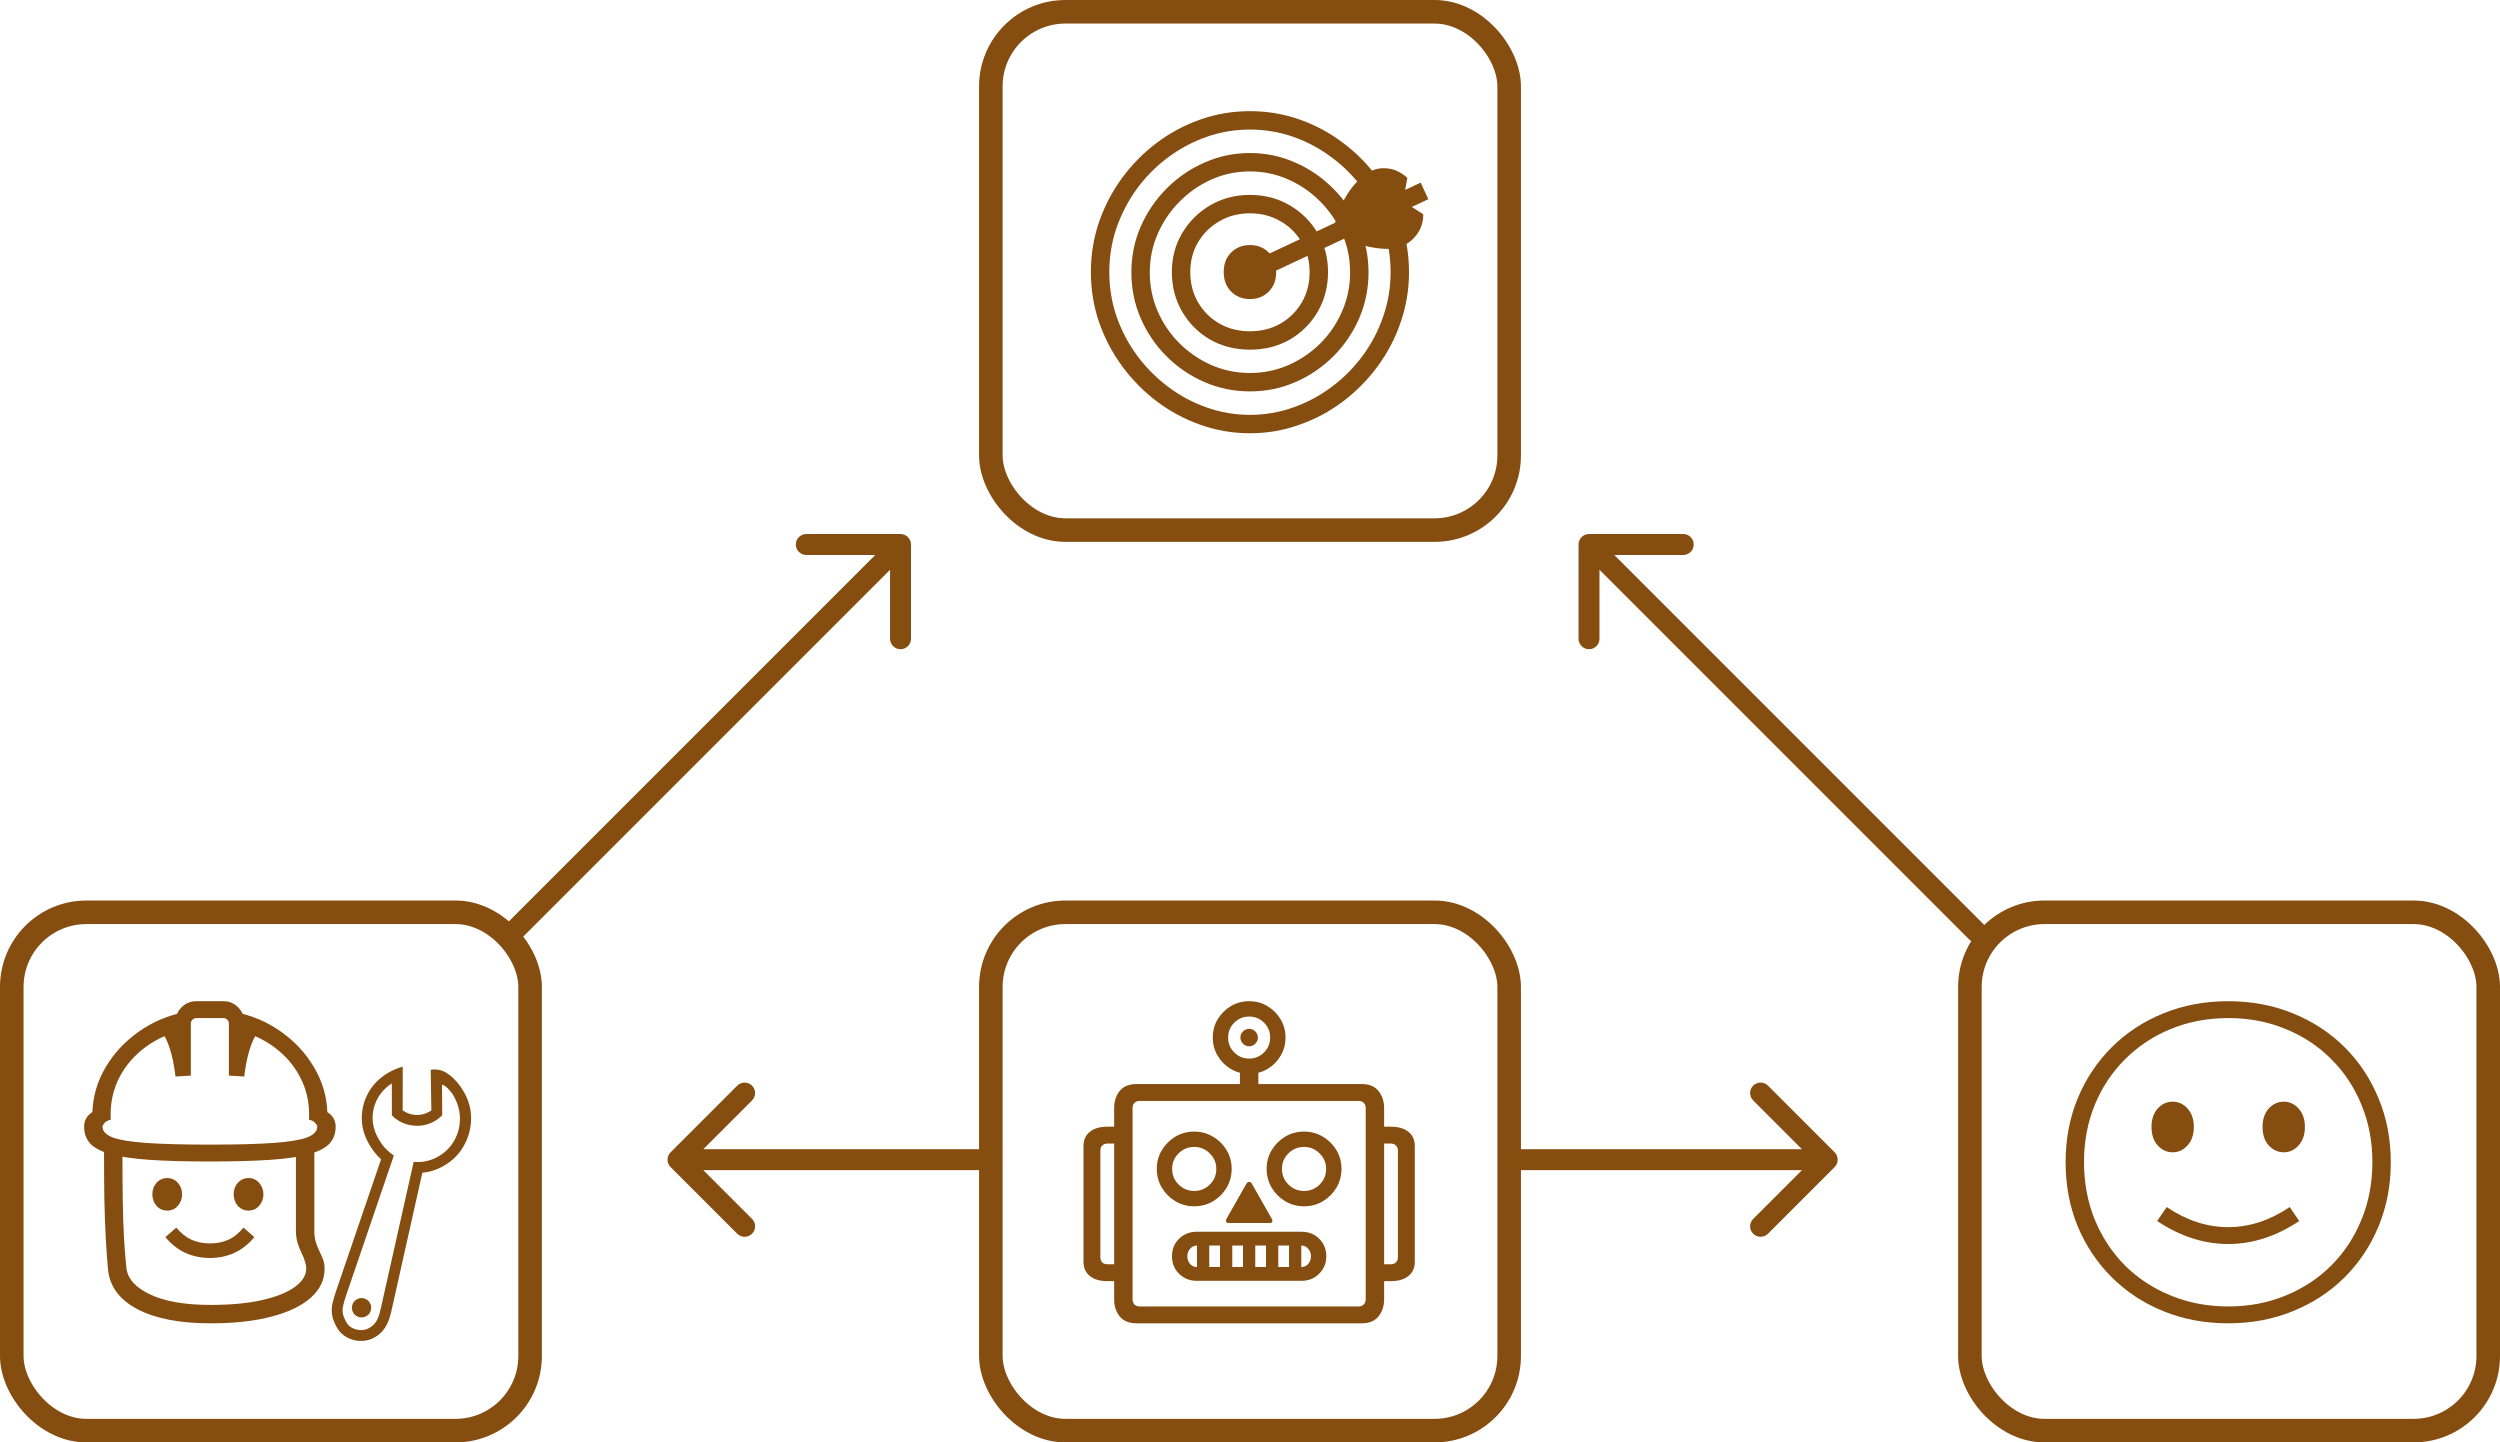 <svg width="955" height="551" viewBox="0 0 955 551" fill="none" xmlns="http://www.w3.org/2000/svg">
<rect x="4.5" y="348.5" width="198" height="198" rx="28.5" stroke="#854D0F" stroke-width="9"/>
<rect x="378.5" y="348.5" width="198" height="198" rx="28.5" stroke="#854D0F" stroke-width="9"/>
<rect x="752.5" y="348.5" width="198" height="198" rx="28.5" stroke="#854D0F" stroke-width="9"/>
<path d="M193.172 353.172C191.609 354.734 191.609 357.266 193.172 358.828C194.734 360.391 197.266 360.391 198.828 358.828L193.172 353.172ZM348 208C348 205.791 346.209 204 344 204H308C305.791 204 304 205.791 304 208C304 210.209 305.791 212 308 212L340 212L340 244C340 246.209 341.791 248 344 248C346.209 248 348 246.209 348 244V208ZM198.828 358.828L346.828 210.828L341.172 205.172L193.172 353.172L198.828 358.828Z" fill="#854D0F"/>
<path d="M752.172 358.828C753.734 360.391 756.266 360.391 757.828 358.828C759.391 357.266 759.391 354.734 757.828 353.172L752.172 358.828ZM607 204C604.791 204 603 205.791 603 208V244C603 246.209 604.791 248 607 248C609.209 248 611 246.209 611 244V212L643 212C645.209 212 647 210.209 647 208C647 205.791 645.209 204 643 204H607ZM757.828 353.172L609.828 205.172L604.172 210.828L752.172 358.828L757.828 353.172Z" fill="#854D0F"/>
<path d="M477.48 165.508C470.957 165.508 464.668 164.434 458.613 162.285C452.598 160.176 447.051 157.207 441.973 153.379C436.895 149.551 432.461 145.059 428.672 139.902C424.883 134.746 421.934 129.121 419.824 123.027C417.754 116.934 416.719 110.566 416.719 103.926C416.719 97.285 417.754 90.918 419.824 84.824C421.934 78.731 424.863 73.125 428.613 68.008C432.402 62.852 436.836 58.359 441.914 54.531C447.031 50.703 452.598 47.734 458.613 45.625C464.629 43.516 470.918 42.461 477.48 42.461C484.043 42.461 490.332 43.516 496.348 45.625C502.363 47.734 507.91 50.703 512.988 54.531C518.105 58.359 522.539 62.852 526.289 68.008C530.078 73.125 533.008 78.731 535.078 84.824C537.188 90.918 538.242 97.285 538.242 103.926C538.242 110.566 537.188 116.934 535.078 123.027C533.008 129.121 530.078 134.746 526.289 139.902C522.5 145.059 518.066 149.551 512.988 153.379C507.91 157.207 502.344 160.176 496.289 162.285C490.273 164.434 484.004 165.508 477.48 165.508ZM477.48 158.477C483.262 158.477 488.809 157.52 494.121 155.605C499.434 153.73 504.336 151.094 508.828 147.695C513.32 144.336 517.246 140.371 520.605 135.801C523.965 131.23 526.562 126.25 528.398 120.859C530.273 115.43 531.211 109.785 531.211 103.926C531.211 98.066 530.273 92.441 528.398 87.051C526.562 81.66 523.965 76.68 520.605 72.109C517.285 67.539 513.359 63.574 508.828 60.215C504.336 56.816 499.434 54.18 494.121 52.305C488.809 50.43 483.262 49.492 477.48 49.492C471.699 49.492 466.152 50.43 460.84 52.305C455.527 54.18 450.605 56.816 446.074 60.215C441.582 63.574 437.656 67.539 434.297 72.109C430.977 76.68 428.379 81.66 426.504 87.051C424.668 92.441 423.75 98.066 423.75 103.926C423.75 109.785 424.668 115.43 426.504 120.859C428.379 126.25 430.996 131.23 434.355 135.801C437.715 140.332 441.641 144.297 446.133 147.695C450.625 151.094 455.527 153.73 460.84 155.605C466.152 157.52 471.699 158.477 477.48 158.477ZM477.48 149.512C471.348 149.512 465.547 148.32 460.078 145.938C454.609 143.555 449.785 140.273 445.605 136.094C441.426 131.914 438.145 127.09 435.762 121.621C433.379 116.113 432.188 110.254 432.188 104.043C432.188 97.832 433.379 91.992 435.762 86.523C438.184 81.016 441.484 76.172 445.664 71.992C449.883 67.773 454.707 64.473 460.137 62.09C465.605 59.668 471.387 58.457 477.48 58.457C483.574 58.457 489.336 59.668 494.766 62.09C500.234 64.473 505.059 67.773 509.238 71.992C513.457 76.172 516.758 81.016 519.141 86.523C521.562 91.992 522.773 97.832 522.773 104.043C522.773 110.254 521.582 116.113 519.199 121.621C516.816 127.09 513.535 131.914 509.355 136.094C505.176 140.273 500.352 143.555 494.883 145.938C489.453 148.32 483.652 149.512 477.48 149.512ZM477.48 142.48C482.637 142.48 487.52 141.484 492.129 139.492C496.738 137.461 500.82 134.688 504.375 131.172C507.93 127.617 510.703 123.516 512.695 118.867C514.727 114.219 515.742 109.277 515.742 104.043C515.742 98.809 514.727 93.887 512.695 89.277C510.664 84.629 507.871 80.527 504.316 76.973C500.762 73.379 496.68 70.566 492.07 68.535C487.5 66.504 482.637 65.488 477.48 65.488C472.324 65.488 467.441 66.504 462.832 68.535C458.262 70.566 454.199 73.379 450.645 76.973C447.09 80.527 444.297 84.629 442.266 89.277C440.234 93.887 439.219 98.809 439.219 104.043C439.219 109.277 440.215 114.219 442.207 118.867C444.238 123.516 447.031 127.617 450.586 131.172C454.141 134.688 458.223 137.461 462.832 139.492C467.441 141.484 472.324 142.48 477.48 142.48ZM477.48 133.574C471.855 133.574 466.777 132.285 462.246 129.707C457.754 127.09 454.199 123.535 451.582 119.043C448.965 114.551 447.656 109.512 447.656 103.926C447.656 98.379 448.984 93.398 451.641 88.984C454.297 84.531 457.871 80.996 462.363 78.379C466.895 75.762 471.934 74.453 477.48 74.453C483.066 74.453 488.105 75.762 492.598 78.379C497.09 80.996 500.664 84.531 503.32 88.984C505.977 93.398 507.305 98.379 507.305 103.926C507.305 109.512 505.996 114.551 503.379 119.043C500.762 123.535 497.207 127.09 492.715 129.707C488.223 132.285 483.145 133.574 477.48 133.574ZM477.48 126.543C481.855 126.543 485.742 125.566 489.141 123.613C492.578 121.621 495.293 118.926 497.285 115.527C499.277 112.09 500.273 108.223 500.273 103.926C500.273 99.707 499.258 95.898 497.227 92.5C495.234 89.102 492.52 86.426 489.082 84.473C485.645 82.481 481.777 81.484 477.48 81.484C473.184 81.484 469.316 82.481 465.879 84.473C462.441 86.426 459.707 89.102 457.676 92.5C455.684 95.898 454.688 99.707 454.688 103.926C454.688 108.223 455.684 112.09 457.676 115.527C459.668 118.926 462.383 121.621 465.82 123.613C469.258 125.566 473.145 126.543 477.48 126.543ZM477.48 114.238C474.629 114.238 472.246 113.301 470.332 111.426C468.418 109.512 467.461 107.012 467.461 103.926C467.461 100.801 468.418 98.301 470.332 96.426C472.246 94.551 474.629 93.613 477.48 93.613C480.371 93.613 482.754 94.551 484.629 96.426C486.543 98.301 487.5 100.801 487.5 103.926C487.5 107.012 486.543 109.512 484.629 111.426C482.754 113.301 480.371 114.238 477.48 114.238ZM479.648 107.031L476.719 100.703L542.695 69.766L545.625 76.094L479.648 107.031ZM530.215 95.078C528.027 95.078 525.684 94.824 523.184 94.316C520.723 93.769 518.398 93.086 516.211 92.266C514.023 91.445 512.246 90.606 510.879 89.746L509.648 86.875C510.039 84.57 510.781 82.109 511.875 79.492C513.008 76.875 514.414 74.414 516.094 72.109C517.812 69.805 519.727 67.93 521.836 66.484C523.945 65 526.172 64.258 528.516 64.258C530.742 64.258 532.656 64.707 534.258 65.606C535.898 66.504 537.012 67.305 537.598 68.008L536.543 73.809L538.711 78.672L543.691 81.836C543.691 85.508 542.402 88.633 539.824 91.211C537.246 93.789 534.043 95.078 530.215 95.078Z" fill="#854D0F"/>
<rect x="378.5" y="4.5" width="198" height="198" rx="28.5" stroke="#854D0F" stroke-width="9"/>
<path d="M851.172 505.508C842.266 505.508 834.023 503.965 826.445 500.879C818.906 497.832 812.344 493.535 806.758 487.988C801.172 482.441 796.816 475.938 793.691 468.477C790.605 460.977 789.062 452.812 789.062 443.984C789.062 435.156 790.605 427.012 793.691 419.551C796.816 412.051 801.172 405.527 806.758 399.98C812.344 394.434 818.906 390.137 826.445 387.09C834.023 384.004 842.266 382.461 851.172 382.461C860.078 382.461 868.301 384.004 875.84 387.09C883.418 390.137 890 394.434 895.586 399.98C901.172 405.527 905.508 412.051 908.594 419.551C911.719 427.012 913.281 435.156 913.281 443.984C913.281 452.812 911.719 460.977 908.594 468.477C905.508 475.938 901.172 482.441 895.586 487.988C890 493.535 883.418 497.832 875.84 500.879C868.301 503.965 860.078 505.508 851.172 505.508ZM851.172 475.215C841.875 475.215 832.832 472.285 824.043 466.426L827.676 461.094C835.254 466.211 843.086 468.77 851.172 468.77C859.258 468.77 867.09 466.211 874.668 461.094L878.301 466.426C869.512 472.285 860.469 475.215 851.172 475.215ZM829.961 440.176C827.734 440.176 825.82 439.297 824.219 437.539C822.656 435.781 821.875 433.438 821.875 430.508C821.875 427.578 822.656 425.234 824.219 423.477C825.82 421.719 827.734 420.84 829.961 420.84C832.188 420.84 834.082 421.719 835.645 423.477C837.246 425.234 838.047 427.578 838.047 430.508C838.047 433.438 837.246 435.781 835.645 437.539C834.082 439.297 832.188 440.176 829.961 440.176ZM851.23 499.062C859.121 499.062 866.406 497.676 873.086 494.902C879.805 492.168 885.625 488.34 890.547 483.418C895.508 478.457 899.355 472.617 902.09 465.898C904.863 459.18 906.25 451.855 906.25 443.926C906.25 436.035 904.863 428.75 902.09 422.07C899.355 415.352 895.508 409.531 890.547 404.609C885.625 399.648 879.805 395.801 873.086 393.066C866.406 390.293 859.121 388.906 851.23 388.906C843.301 388.906 835.977 390.293 829.258 393.066C822.578 395.801 816.758 399.648 811.797 404.609C806.836 409.531 802.969 415.352 800.195 422.07C797.461 428.75 796.094 436.035 796.094 443.926C796.094 451.855 797.461 459.18 800.195 465.898C802.969 472.617 806.816 478.457 811.738 483.418C816.699 488.34 822.539 492.168 829.258 494.902C835.977 497.676 843.301 499.062 851.23 499.062ZM872.383 440.176C870.156 440.176 868.242 439.297 866.641 437.539C865.078 435.781 864.297 433.438 864.297 430.508C864.297 427.578 865.078 425.234 866.641 423.477C868.242 421.719 870.156 420.84 872.383 420.84C874.609 420.84 876.504 421.719 878.066 423.477C879.668 425.234 880.469 427.578 880.469 430.508C880.469 433.438 879.668 435.781 878.066 437.539C876.504 439.297 874.609 440.176 872.383 440.176Z" fill="#854D0F"/>
<path d="M80.465 505.508C68.707 505.508 59.391 503.711 52.516 500.117C45.68 496.523 41.93 491.484 41.266 485C40.914 481.211 40.621 477.129 40.387 472.754C40.152 468.34 39.977 463.398 39.859 457.93C39.781 452.461 39.742 446.25 39.742 439.297L46.773 440.234C46.773 446.953 46.812 452.988 46.891 458.34C46.969 463.652 47.125 468.438 47.359 472.695C47.594 476.953 47.906 480.859 48.297 484.414C48.766 488.516 51.793 491.875 57.379 494.492C62.965 497.148 70.66 498.477 80.465 498.477C88.238 498.477 94.84 497.852 100.27 496.602C105.699 495.352 109.84 493.672 112.691 491.562C115.543 489.453 116.969 487.148 116.969 484.648C116.969 483.75 116.812 482.832 116.5 481.895C116.227 480.918 115.836 479.922 115.328 478.906C114.703 477.656 114.156 476.309 113.688 474.863C113.258 473.418 113.043 471.855 113.043 470.176V440.879L120.074 439.062V470.176C120.074 471.934 120.289 473.457 120.719 474.746C121.148 475.996 121.637 477.188 122.184 478.32C122.691 479.297 123.121 480.293 123.473 481.309C123.824 482.285 124 483.398 124 484.648C124 488.828 122.281 492.48 118.844 495.605C115.406 498.73 110.445 501.152 103.961 502.871C97.477 504.629 89.644 505.508 80.465 505.508ZM80.172 480.547C76.852 480.547 73.746 479.902 70.856 478.613C67.965 477.285 65.406 475.273 63.18 472.578L67.34 468.945C69.137 471.094 71.07 472.637 73.141 473.574C75.211 474.512 77.555 474.98 80.172 474.98C82.828 474.98 85.191 474.512 87.262 473.574C89.332 472.637 91.246 471.094 93.004 468.945L97.164 472.578C94.938 475.273 92.379 477.285 89.488 478.613C86.637 479.902 83.531 480.547 80.172 480.547ZM63.883 462.441C62.242 462.441 60.875 461.836 59.781 460.625C58.727 459.375 58.199 457.91 58.199 456.23C58.199 454.512 58.727 453.047 59.781 451.836C60.875 450.625 62.242 450.02 63.883 450.02C65.523 450.02 66.871 450.625 67.926 451.836C69.019 453.047 69.566 454.512 69.566 456.23C69.566 457.91 69.019 459.375 67.926 460.625C66.871 461.836 65.523 462.441 63.883 462.441ZM94.938 462.441C93.297 462.441 91.93 461.836 90.836 460.625C89.781 459.375 89.254 457.91 89.254 456.23C89.254 454.512 89.781 453.047 90.836 451.836C91.93 450.625 93.297 450.02 94.938 450.02C96.578 450.02 97.926 450.625 98.981 451.836C100.074 453.047 100.621 454.512 100.621 456.23C100.621 457.91 100.074 459.375 98.981 460.625C97.926 461.836 96.578 462.441 94.938 462.441ZM80.172 443.691C70.914 443.691 63.18 443.477 56.969 443.047C50.797 442.617 45.895 441.895 42.262 440.879C38.629 439.863 36.031 438.516 34.469 436.836C32.906 435.117 32.125 432.969 32.125 430.391C32.125 428.008 33.18 426.152 35.289 424.824C35.523 418.73 37.203 413.027 40.328 407.715C43.492 402.363 47.711 397.832 52.984 394.121C58.258 390.371 64.195 387.852 70.797 386.562V393.242C65.055 394.531 60.035 396.738 55.738 399.863C51.48 402.988 48.16 406.777 45.777 411.23C43.434 415.645 42.262 420.469 42.262 425.703C42.262 426.055 42.262 426.406 42.262 426.758C42.262 427.07 42.281 427.383 42.32 427.695C41.227 427.969 40.426 428.398 39.918 428.984C39.41 429.57 39.156 430.039 39.156 430.391C39.156 432.109 40.445 433.477 43.023 434.492C45.602 435.469 49.879 436.172 55.855 436.602C61.832 437.031 69.938 437.246 80.172 437.246C90.406 437.246 98.512 437.031 104.488 436.602C110.465 436.172 114.742 435.469 117.32 434.492C119.898 433.477 121.188 432.109 121.188 430.391C121.188 430.039 120.934 429.57 120.426 428.984C119.918 428.398 119.117 427.969 118.023 427.695C118.062 427.383 118.082 427.07 118.082 426.758C118.082 426.406 118.082 426.055 118.082 425.703C118.082 420.469 116.891 415.645 114.508 411.23C112.164 406.777 108.844 402.988 104.547 399.863C100.289 396.738 95.289 394.531 89.547 393.242V386.562C96.188 387.852 102.125 390.371 107.359 394.121C112.633 397.832 116.832 402.363 119.957 407.715C123.121 413.027 124.82 418.73 125.055 424.824C127.164 426.152 128.219 428.008 128.219 430.391C128.219 432.969 127.437 435.117 125.875 436.836C124.313 438.516 121.715 439.863 118.082 440.879C114.449 441.895 109.527 442.617 103.316 443.047C97.144 443.477 89.43 443.691 80.172 443.691ZM67.047 411.23C66.539 407.051 65.836 403.555 64.938 400.742C64.039 397.891 62.906 395.566 61.539 393.77L66.109 390.137C66.891 391.113 67.594 392.207 68.219 393.418C68.883 394.629 69.469 395.957 69.977 397.402H67.047V390.371C67.047 388.184 67.809 386.328 69.332 384.805C70.894 383.242 72.769 382.461 74.957 382.461H85.387C87.574 382.461 89.43 383.242 90.953 384.805C92.516 386.328 93.297 388.184 93.297 390.371V397.402H90.367C90.914 395.957 91.5 394.629 92.125 393.418C92.789 392.207 93.492 391.113 94.234 390.137L98.805 393.77C97.438 395.566 96.305 397.891 95.406 400.742C94.508 403.555 93.805 407.051 93.297 411.23L87.438 410.879V390.957C87.438 390.41 87.223 389.941 86.793 389.551C86.402 389.121 85.934 388.906 85.387 388.906H74.957C74.41 388.906 73.922 389.121 73.492 389.551C73.102 389.941 72.906 390.41 72.906 390.957V410.879L67.047 411.23Z" fill="#854D0F"/>
<path d="M580 439C577.791 439 576 440.791 576 443C576 445.209 577.791 447 580 447V439ZM700.828 445.828C702.391 444.266 702.391 441.734 700.828 440.172L675.373 414.716C673.81 413.154 671.278 413.154 669.716 414.716C668.154 416.278 668.154 418.81 669.716 420.373L692.343 443L669.716 465.627C668.154 467.19 668.154 469.722 669.716 471.284C671.278 472.846 673.81 472.846 675.373 471.284L700.828 445.828ZM580 447H698V439H580V447Z" fill="#854D0F"/>
<path d="M377 447C379.209 447 381 445.209 381 443C381 440.791 379.209 439 377 439L377 447ZM256.172 440.172C254.609 441.734 254.609 444.266 256.172 445.828L281.627 471.284C283.19 472.846 285.722 472.846 287.284 471.284C288.846 469.722 288.846 467.19 287.284 465.627L264.657 443L287.284 420.373C288.846 418.81 288.846 416.278 287.284 414.716C285.722 413.154 283.19 413.154 281.627 414.716L256.172 440.172ZM377 439L259 439L259 447L377 447L377 439Z" fill="#854D0F"/>
<path d="M128.752 507.214C127.674 505.348 127.035 503.66 126.833 502.15C126.631 500.64 126.698 499.182 127.034 497.775C127.36 496.407 127.77 494.99 128.264 493.524L145.57 442.862C143.829 441.284 142.31 439.37 141.011 437.121C139.105 433.819 138.165 430.423 138.19 426.931C138.24 423.426 139.139 420.148 140.886 417.097C142.672 414.057 145.191 411.597 148.445 409.719C150.071 408.78 151.87 408.028 153.842 407.464L153.823 424.174C155.36 425.232 157.035 425.812 158.848 425.914C160.685 426.002 162.405 425.583 164.007 424.658C164.151 424.575 164.283 424.499 164.402 424.43C164.546 424.347 164.67 424.259 164.776 424.166L164.532 408.66C167.032 408.238 169.365 408.853 171.531 410.505C173.734 412.168 175.617 414.35 177.177 417.054C179.097 420.379 180.024 423.863 179.958 427.506C179.892 431.149 178.958 434.559 177.156 437.736C175.379 440.9 172.839 443.435 169.537 445.341C166.93 446.846 164.197 447.722 161.341 447.968L149.483 500.939C148.919 503.498 148.138 505.543 147.141 507.076C146.182 508.619 144.876 509.867 143.226 510.82C141.551 511.787 139.766 512.259 137.871 512.236C135.99 512.238 134.237 511.799 132.613 510.918C130.964 510.052 129.677 508.817 128.752 507.214ZM132.34 505.143C133.155 506.554 134.448 507.467 136.217 507.88C137.977 508.331 139.623 508.115 141.154 507.231C142.278 506.582 143.155 505.725 143.784 504.66C144.427 503.619 144.972 502.076 145.419 500.032L158.028 443.804C161.353 444.149 164.499 443.465 167.465 441.752C170.121 440.219 172.157 438.166 173.575 435.593C175.006 433.045 175.711 430.261 175.691 427.242C175.685 424.248 174.846 421.303 173.175 418.408C172.871 417.882 172.307 417.154 171.484 416.226C170.685 415.284 169.805 414.644 168.844 414.305L168.932 425.977C168.155 426.841 167.204 427.597 166.079 428.246C163.448 429.766 160.598 430.326 157.529 429.929C154.498 429.542 151.89 428.256 149.705 426.073L149.676 413.841C147.295 415.407 145.468 417.354 144.197 419.683C142.94 422.036 142.317 424.549 142.329 427.221C142.379 429.904 143.136 432.513 144.6 435.049C145.415 436.461 146.26 437.648 147.134 438.61C148.033 439.558 149.135 440.501 150.441 441.437L132.207 494.884C131.713 496.35 131.349 497.597 131.114 498.626C130.854 499.669 130.804 500.686 130.963 501.679C131.121 502.672 131.581 503.827 132.34 505.143ZM134.919 501.405C135.43 502.29 136.176 502.864 137.157 503.127C138.139 503.39 139.072 503.266 139.957 502.755C140.842 502.244 141.416 501.497 141.679 500.516C141.942 499.535 141.818 498.602 141.307 497.717C140.796 496.832 140.05 496.258 139.069 495.995C138.087 495.732 137.154 495.856 136.269 496.367C135.384 496.878 134.81 497.624 134.547 498.605C134.284 499.586 134.408 500.52 134.919 501.405Z" fill="#854D0F"/>
<path d="M434.223 505.508C431.332 505.508 429.164 504.629 427.719 502.871C426.312 501.113 425.609 498.926 425.609 496.309V423.301C425.609 420.684 426.312 418.496 427.719 416.738C429.164 414.98 431.332 414.102 434.223 414.102H520.121C523.012 414.102 525.16 414.98 526.566 416.738C528.012 418.496 528.734 420.684 528.734 423.301V496.309C528.734 498.926 528.012 501.113 526.566 502.871C525.16 504.629 523.012 505.508 520.121 505.508H434.223ZM423.09 489.395C420.16 489.395 417.895 488.73 416.293 487.402C414.691 486.113 413.891 484.297 413.891 481.953V437.832C413.891 435.488 414.691 433.672 416.293 432.383C417.895 431.055 420.16 430.391 423.09 430.391H429.125V436.836H423.09C422.23 436.836 421.547 437.09 421.039 437.598C420.57 438.066 420.336 438.73 420.336 439.59V480.195C420.336 481.055 420.57 481.738 421.039 482.246C421.547 482.715 422.23 482.949 423.09 482.949H429.125V489.395H423.09ZM457.25 486.641V473.164H461.938V486.641H457.25ZM466.039 486.641V473.164H470.727V486.641H466.039ZM457.191 489.277C454.496 489.277 452.23 488.379 450.395 486.582C448.598 484.785 447.699 482.559 447.699 479.902C447.699 477.207 448.598 474.98 450.395 473.223C452.191 471.426 454.457 470.527 457.191 470.527H497.152C499.887 470.527 502.152 471.426 503.949 473.223C505.746 474.98 506.645 477.207 506.645 479.902C506.645 482.559 505.727 484.785 503.891 486.582C502.094 488.379 499.848 489.277 497.152 489.277H457.191ZM457.191 484.004H497.152C498.168 484.004 499.027 483.613 499.73 482.832C500.434 482.012 500.785 481.035 500.785 479.902C500.785 478.77 500.434 477.812 499.73 477.031C499.027 476.211 498.168 475.801 497.152 475.801H457.191C456.176 475.801 455.316 476.211 454.613 477.031C453.91 477.812 453.559 478.77 453.559 479.902C453.559 481.035 453.91 482.012 454.613 482.832C455.355 483.613 456.215 484.004 457.191 484.004ZM474.828 486.641V473.164H479.516V486.641H474.828ZM483.617 486.641V473.164H488.305V486.641H483.617ZM456.195 460.801C453.578 460.801 451.176 460.156 448.988 458.867C446.84 457.578 445.121 455.859 443.832 453.711C442.543 451.523 441.898 449.121 441.898 446.504C441.898 443.887 442.543 441.504 443.832 439.355C445.121 437.207 446.84 435.488 448.988 434.199C451.176 432.91 453.578 432.266 456.195 432.266C458.812 432.266 461.195 432.91 463.344 434.199C465.531 435.488 467.27 437.207 468.559 439.355C469.848 441.504 470.492 443.887 470.492 446.504C470.492 449.121 469.848 451.523 468.559 453.711C467.27 455.859 465.551 457.578 463.402 458.867C461.254 460.156 458.852 460.801 456.195 460.801ZM456.195 454.941C458.539 454.941 460.531 454.121 462.172 452.48C463.812 450.84 464.633 448.848 464.633 446.504C464.633 444.199 463.793 442.227 462.113 440.586C460.473 438.945 458.5 438.125 456.195 438.125C453.891 438.125 451.898 438.945 450.219 440.586C448.578 442.227 447.758 444.199 447.758 446.504C447.758 448.848 448.578 450.84 450.219 452.48C451.859 454.121 453.852 454.941 456.195 454.941ZM492.406 486.641V473.164H497.094V486.641H492.406ZM435.395 499.062H518.949C519.809 499.062 520.473 498.809 520.941 498.301C521.449 497.832 521.703 497.168 521.703 496.309V423.301C521.703 422.441 521.449 421.777 520.941 421.309C520.473 420.801 519.809 420.547 518.949 420.547H435.395C434.535 420.547 433.852 420.801 433.344 421.309C432.875 421.777 432.641 422.441 432.641 423.301V496.309C432.641 497.168 432.875 497.832 433.344 498.301C433.852 498.809 434.535 499.062 435.395 499.062ZM469.203 467.188C468.812 467.188 468.539 467.031 468.383 466.719C468.266 466.367 468.285 466.035 468.441 465.723L476.059 452.305C476.371 451.758 476.742 451.484 477.172 451.484C477.641 451.484 478.012 451.758 478.285 452.305L485.902 465.723C486.098 466.035 486.117 466.367 485.961 466.719C485.805 467.031 485.531 467.188 485.141 467.188H469.203ZM498.148 460.801C495.531 460.801 493.129 460.156 490.941 458.867C488.793 457.578 487.074 455.859 485.785 453.711C484.496 451.523 483.852 449.121 483.852 446.504C483.852 443.887 484.496 441.504 485.785 439.355C487.074 437.207 488.793 435.488 490.941 434.199C493.129 432.91 495.531 432.266 498.148 432.266C500.766 432.266 503.148 432.91 505.297 434.199C507.484 435.488 509.223 437.207 510.512 439.355C511.801 441.504 512.445 443.887 512.445 446.504C512.445 449.121 511.801 451.523 510.512 453.711C509.223 455.859 507.504 457.578 505.355 458.867C503.207 460.156 500.805 460.801 498.148 460.801ZM498.148 454.941C500.492 454.941 502.484 454.121 504.125 452.48C505.766 450.84 506.586 448.848 506.586 446.504C506.586 444.199 505.746 442.227 504.066 440.586C502.426 438.945 500.453 438.125 498.148 438.125C495.844 438.125 493.852 438.945 492.172 440.586C490.531 442.227 489.711 444.199 489.711 446.504C489.711 448.848 490.531 450.84 492.172 452.48C493.812 454.121 495.805 454.941 498.148 454.941ZM473.656 417.324V407.305H480.688V417.324H473.656ZM525.219 489.395V482.949H531.254C532.113 482.949 532.777 482.715 533.246 482.246C533.754 481.738 534.008 481.055 534.008 480.195V439.59C534.008 438.73 533.754 438.066 533.246 437.598C532.777 437.09 532.113 436.836 531.254 436.836H525.219V430.391H531.254C534.184 430.391 536.449 431.055 538.051 432.383C539.652 433.672 540.453 435.488 540.453 437.832V481.953C540.453 484.297 539.652 486.113 538.051 487.402C536.449 488.73 534.184 489.395 531.254 489.395H525.219ZM477.172 410.234C474.633 410.234 472.309 409.609 470.199 408.359C468.09 407.109 466.41 405.43 465.16 403.32C463.91 401.211 463.285 398.887 463.285 396.348C463.285 393.77 463.91 391.445 465.16 389.375C466.41 387.266 468.09 385.586 470.199 384.336C472.309 383.086 474.633 382.461 477.172 382.461C479.75 382.461 482.074 383.086 484.145 384.336C486.254 385.586 487.934 387.266 489.184 389.375C490.434 391.445 491.059 393.75 491.059 396.289C491.059 398.867 490.434 401.211 489.184 403.32C487.934 405.43 486.254 407.109 484.145 408.359C482.035 409.609 479.711 410.234 477.172 410.234ZM477.172 404.375C479.398 404.375 481.293 403.594 482.855 402.031C484.418 400.469 485.199 398.574 485.199 396.348C485.199 394.121 484.418 392.227 482.855 390.664C481.293 389.102 479.398 388.32 477.172 388.32C474.945 388.32 473.051 389.102 471.488 390.664C469.926 392.227 469.145 394.121 469.145 396.348C469.145 398.574 469.926 400.469 471.488 402.031C473.051 403.594 474.945 404.375 477.172 404.375ZM477.172 399.688C478.07 399.688 478.852 399.355 479.516 398.691C480.18 398.027 480.512 397.246 480.512 396.348C480.512 395.449 480.18 394.668 479.516 394.004C478.852 393.34 478.07 393.008 477.172 393.008C476.273 393.008 475.492 393.34 474.828 394.004C474.164 394.668 473.832 395.449 473.832 396.348C473.832 397.246 474.164 398.027 474.828 398.691C475.492 399.355 476.273 399.688 477.172 399.688Z" fill="#854D0F"/>
</svg>
